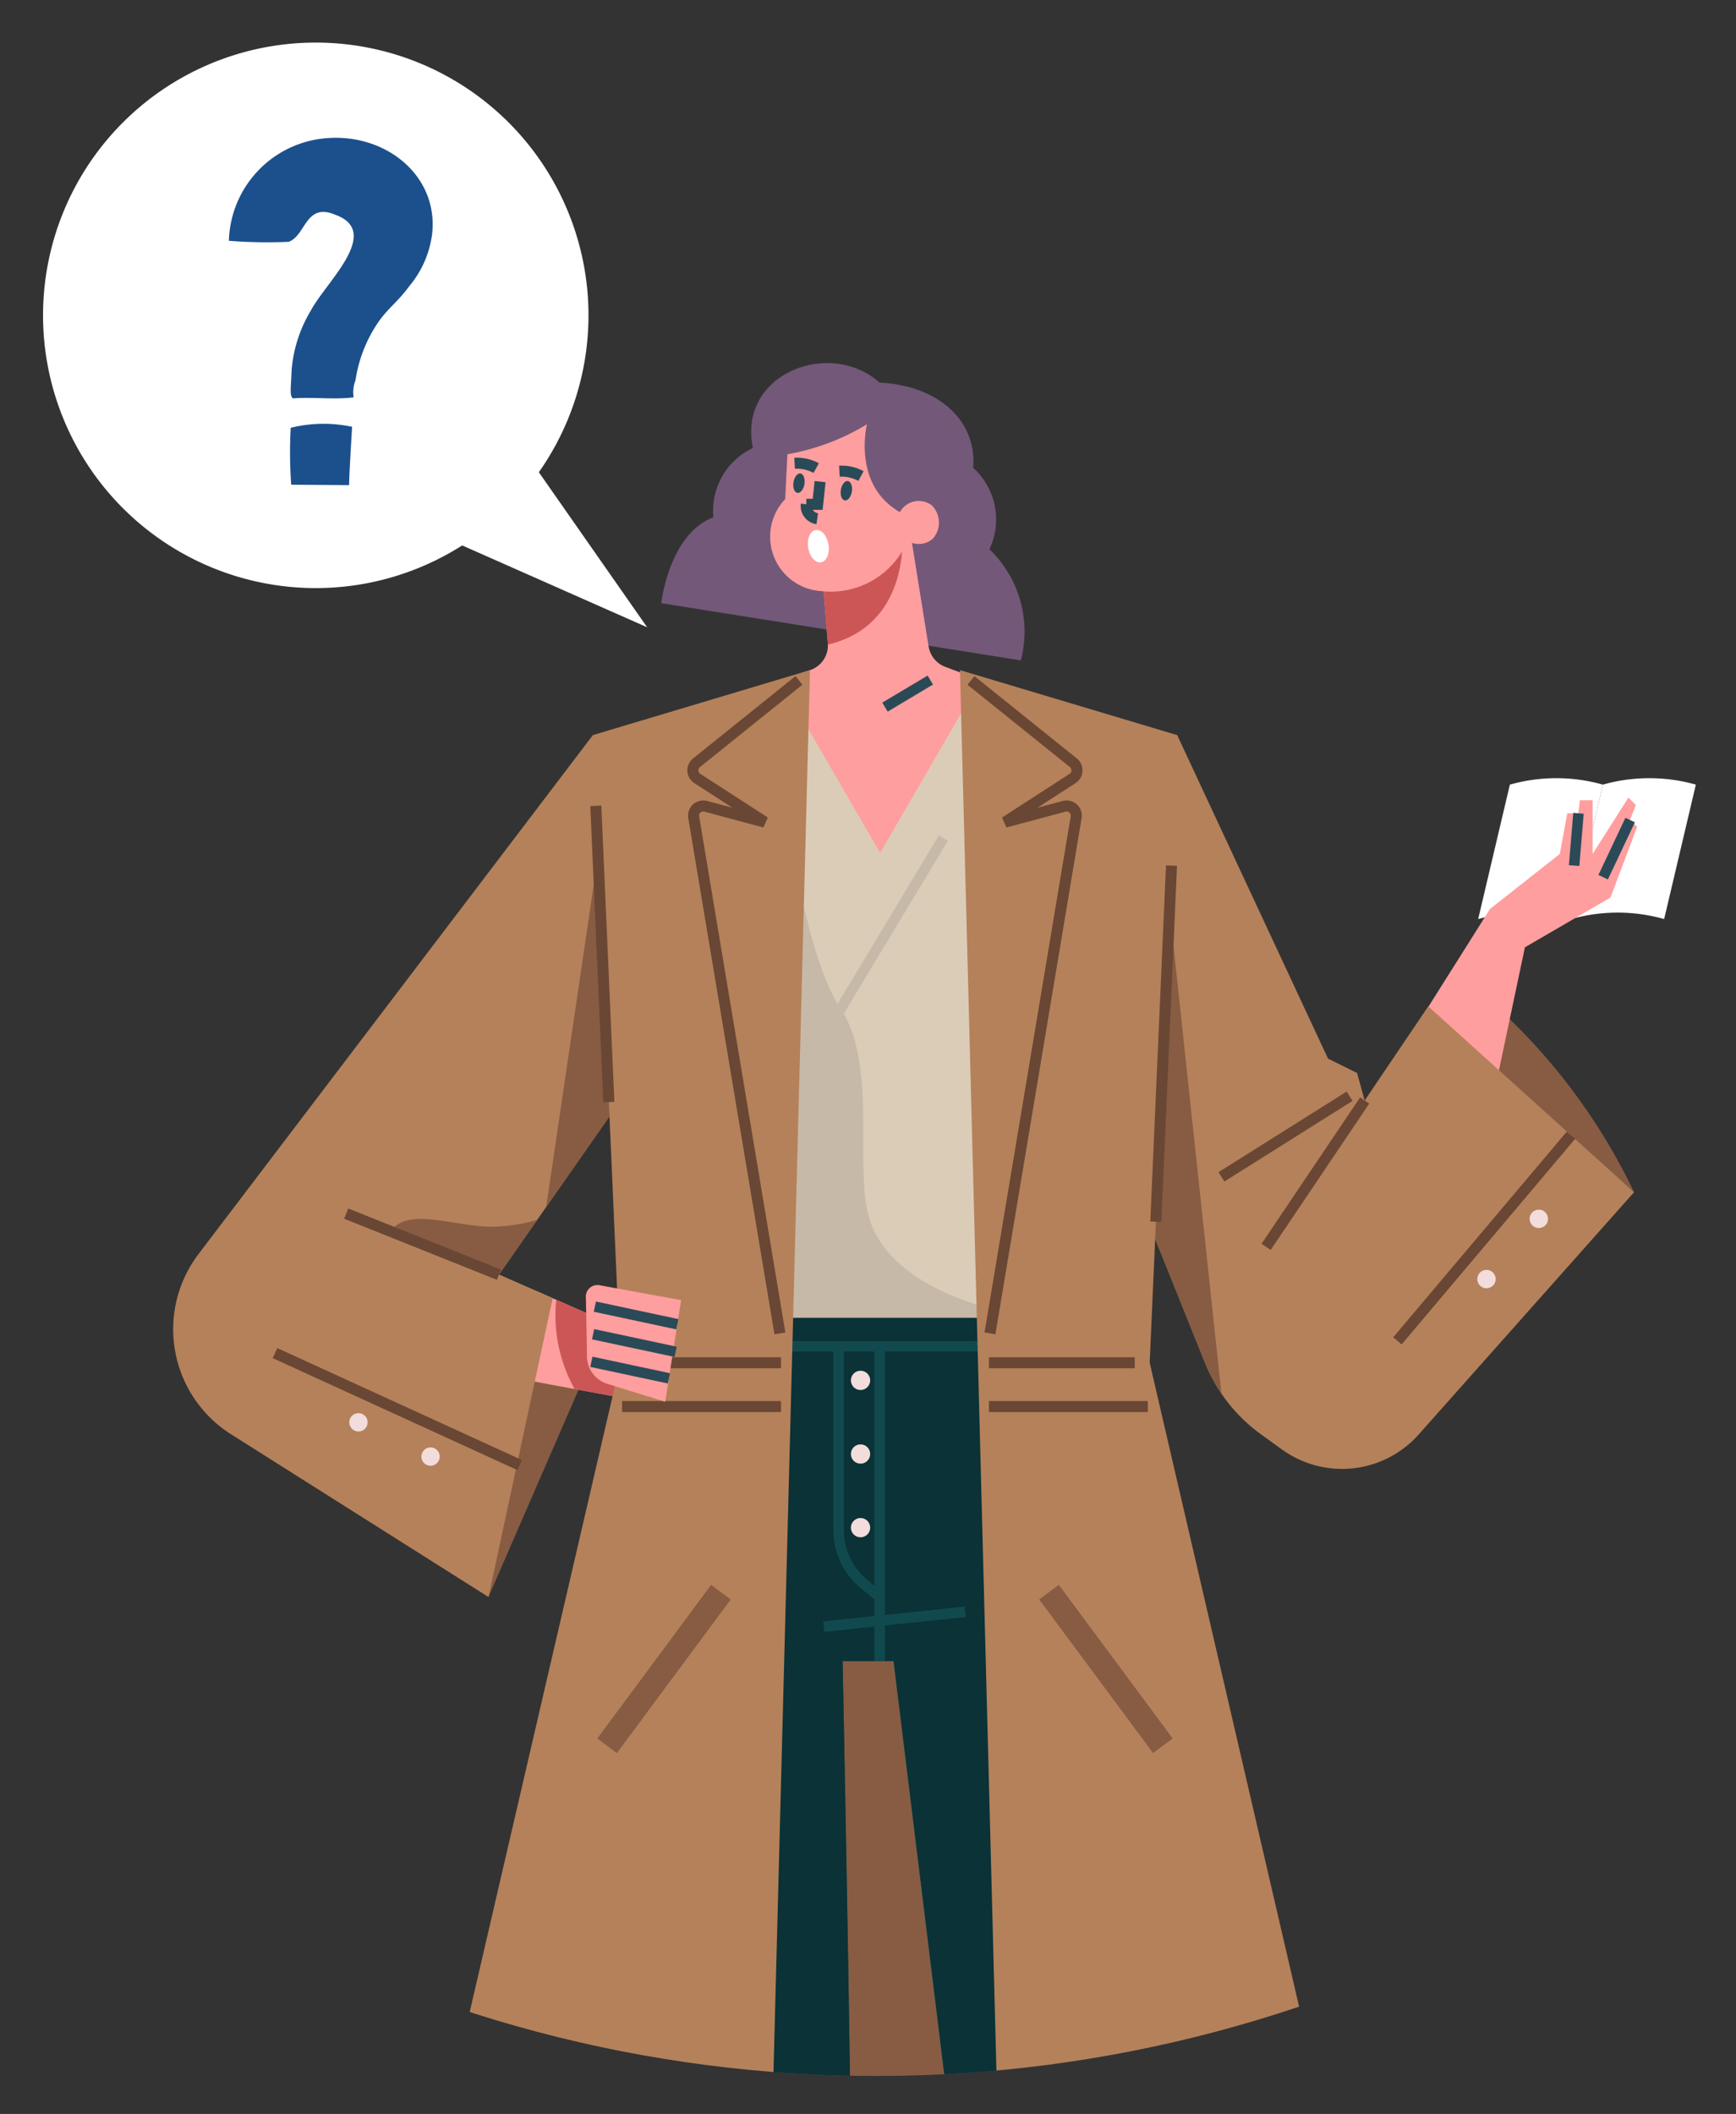 <svg xmlns="http://www.w3.org/2000/svg" role="img" viewBox="20.28 25.91 78.69 95.81">
    <rect x="20.28" y="25.91" width="78.69" height="95.81" fill="#333333" stroke="none"/>
    <defs>
        <clipPath id="clip-path">
            <circle id="Ellipse_374" cx="60" cy="60" r="60" fill="#fff" stroke="#707070"
                stroke-width="1" transform="translate(439.5 978.234)" />
        </clipPath>
    </defs>
    <g id="Mask_Group_9" clip-path="url(#clip-path)" transform="translate(-439.5 -978.234)">
        <g id="Group_2839" transform="translate(461.731 947.387)">
            <path id="Path_7589" fill="#f2c9c9"
                d="M491.181,966.9c0,1.989-14.624,3.6-32.663,3.6s-32.663-1.612-32.663-3.6,14.624-3.6,32.663-3.6,32.663,1.613,32.663,3.6"
                transform="translate(-415.641 -762.377)" />
            <path id="Rectangle_1777" fill="#875c43" d="M0 0H18.522V29.683H0z"
                transform="translate(28.938 126.681)" />
            <path id="Path_7590" fill="#875c43" d="M449.492,774.253l5.408-12.442-3.288-1.441Z"
                transform="translate(-429.3 -645.118)" />
            <path id="Path_7591" fill="#ff9e9e"
                d="M449.195,758.663l5.759,2.523-.178,3.057-6.619-1.227Z"
                transform="translate(-428.528 -644.131)" />
            <path id="Path_7592" fill="#cc5656"
                d="M457.541,765.4l2.15.4.178-3.057-3.163-1.386a6.855,6.855,0,0,0,.835,4.045"
                transform="translate(-433.444 -645.688)" />
            <path id="Path_7593" fill="#b5815a"
                d="M436.618,716.287l-6.216,8.9,2.434,1.068L429.927,739.8l-11.67-7.376a5.632,5.632,0,0,1-1.475-8.168l17.869-23.512Z"
                transform="translate(-409.735 -610.661)" />
            <path id="Path_7594" fill="#875c43" d="M455.685,727.356l2.592-17.568,1.484,11.728Z"
                transform="translate(-432.879 -615.89)" />
            <path id="Path_7595" fill="#875c43"
                d="M443.436,753.027c-1.6-.04-3.723-.892-4.425.217l4.91,1.944,1.725-2.471a7.481,7.481,0,0,1-2.21.309"
                transform="translate(-423.244 -640.673)" />
            <path id="Path_7596" fill="#dbccb8" d="M472.367,723.73H489L485,694.819h-9.083Z"
                transform="translate(-442.518 -607.24)" />
            <path id="Path_7597" fill="#c7b9a7"
                d="M480.076,722.762c-.926-2.329.393-7.179-1.453-9.9s-2.994-12.45-2.994-12.45l-3.262,26.549h15.1s-5.993-.693-7.388-4.2"
                transform="translate(-442.518 -610.473)" />
            <path id="Path_7598" fill="#104a4f"
                d="M471.3,778.857h2.315l6.987,56.932h7.183s.238-15.316,0-22.618-2.161-10.627-2.161-10.627,1.686-23.33-1.757-39.241H462.678a60.487,60.487,0,0,0-3.206,19.235,148.873,148.873,0,0,0,2.078,21.134,56.511,56.511,0,0,0,.3,12.229c.891,7.064,2.909,19.887,2.909,19.887h7.658s-.713-25.23-.713-31.226-.4-25.706-.4-25.706"
                transform="translate(-435.065 -646.813)" />
            <path id="Path_7599" fill="#0b3236"
                d="M487.8,813.665c0-.167-.009-.335-.015-.495-.237-7.3-2.161-10.627-2.161-10.627s1.686-23.33-1.757-39.241H462.678a60.487,60.487,0,0,0-3.206,19.235,127.155,127.155,0,0,0,.9,12.862c3.1,2.006,8.75,6.018,11.337,10.12,0-.358,0-.679,0-.958,0-6-.4-25.706-.4-25.706h2.315l2.519,20.522a7.858,7.858,0,0,0,2.894,5.18c3.036,2.427,6.921,5.909,8.772,9.106"
                transform="translate(-435.065 -646.813)" />
            <path id="Line_19" fill="none" stroke="#104a4f" stroke-width=".475" d="M0 0L12.405 0"
                transform="translate(32.54 117.776)" />
            <path id="Line_20" fill="none" stroke="#104a4f" stroke-width=".475" d="M0 0L0 14.268"
                transform="translate(37.923 117.776)" />
            <path id="Line_21" fill="none" stroke="#104a4f" stroke-width=".475" d="M0 0.673L6.411 0"
                transform="translate(35.39 129.808)" />
            <path id="Path_7600" fill="none" stroke="#104a4f" stroke-width=".475"
                d="M487.086,766.35v8.332a3.158,3.158,0,0,0,1.142,2.431l.718.6"
                transform="translate(-451.024 -648.574)" />
            <path id="Path_7601" fill="#f2dcdc"
                d="M489.28,769.41a.436.436,0,1,1-.436-.435.435.435,0,0,1,.436.435"
                transform="translate(-451.788 -650.091)" />
            <path id="Path_7602" fill="#f2dcdc"
                d="M489.28,777.315a.436.436,0,1,1-.436-.435.436.436,0,0,1,.436.435"
                transform="translate(-451.788 -654.658)" />
            <path id="Path_7603" fill="#f2dcdc"
                d="M489.28,785.22a.436.436,0,1,1-.436-.435.435.435,0,0,1,.436.435"
                transform="translate(-451.788 -659.226)" />
            <path id="Path_7604" fill="#875c43"
                d="M559.541,736a27.3,27.3,0,0,0-8.262-10.082l-1.2,1.9Z"
                transform="translate(-487.424 -625.212)" />
            <path id="Path_7605" fill="#fff"
                d="M569.956,711.739a7.737,7.737,0,0,0-4.215,0l1.437-6.093a7.737,7.737,0,0,1,4.215,0l-1.437,6.093"
                transform="translate(-496.474 -613.327)" />
            <path id="Path_7606" fill="#fff"
                d="M559.972,711.739a7.737,7.737,0,0,0-4.215,0q.718-3.047,1.437-6.093a7.737,7.737,0,0,1,4.215,0q-.718,3.047-1.437,6.093"
                transform="translate(-490.705 -613.327)" />
            <path id="Path_7607" fill="#ff9e9e"
                d="M549.209,717.727l3.3-5.244,3.166-2.493.337-1.84h.5l.075-.594h.574v2.434l1.622-2.553.336.336-.266.681.325.308-1.207,3.205-3.879,2.256-1.425,6.748Z"
                transform="translate(-486.921 -614.531)" />
            <path id="Line_22" fill="none" stroke="#2b4a57" stroke-width=".475" d="M1.224 0L0 2.59"
                transform="translate(70.717 93.924)" />
            <path id="Line_23" fill="none" stroke="#2b4a57" stroke-width=".475" d="M0 2.371L0.198 0"
                transform="translate(69.401 93.618)" />
            <path id="Path_7608" fill="#b5815a"
                d="M518.036,700.739l6.834,14.658,1.319.653.343,1.247,2.882-4.268,9.328,8.424-9.762,10.981a4.648,4.648,0,0,1-6.195.68l-.956-.691a7.407,7.407,0,0,1-2.535-3.24l-5.208-12.953Z"
                transform="translate(-466.625 -610.661)" />
            <path id="Line_24" fill="none" stroke="#694734" stroke-width=".5" d="M4.467 0L0 6.633"
                transform="translate(55.44 106.635)" />
            <path id="Line_25" fill="none" stroke="#694734" stroke-width=".5" d="M5.811 0L0 3.655"
                transform="translate(53.414 106.441)" />
            <path id="Line_26" fill="none" stroke="#694734" stroke-width=".5" d="M7.866 0L0 9.32"
                transform="translate(61.392 108.209)" />
            <path id="Path_7609" fill="#f2dcdc"
                d="M562.117,752.094a.416.416,0,1,1-.415-.415.415.415,0,0,1,.415.415"
                transform="translate(-493.9 -640.096)" />
            <path id="Path_7610" fill="#f2dcdc"
                d="M556.495,758.562a.416.416,0,1,1-.416-.415.416.416,0,0,1,.416.415"
                transform="translate(-490.65 -643.834)" />
            <path id="Path_7611" fill="#875c43"
                d="M520.471,739.978a7.379,7.379,0,0,0,.745,1.4l-2.35-21.952-2.743,9.741Z"
                transform="translate(-467.802 -621.457)" />
            <path id="Path_7612" fill="#735879"
                d="M468.038,671.674l16.3,2.593a5.16,5.16,0,0,0-1.423-5.036,3.161,3.161,0,0,0-.735-3.693c.171-2.017-1.433-3.715-4.245-3.862-2.274-2.015-6.439-.393-5.741,2.964a3.143,3.143,0,0,0-1.792,3.141c-2.015.762-2.362,3.892-2.362,3.892"
                transform="translate(-440.017 -587.579)" />
            <path id="Path_7613" fill="#ff9e9e"
                d="M487.521,682.621l-1.009-6.281-3.8,3.186.241,2.947a1.181,1.181,0,0,1-.807,1.218l-1.363.45,4.542,7.836,4.542-7.836-1.594-.6a1.182,1.182,0,0,1-.749-.918"
                transform="translate(-447.38 -596.562)" />
            <path id="Path_7614" fill="#b5815a"
                d="M459.369,693.753l-1.8,69.152a2.848,2.848,0,0,1-2.847,2.774H441.367l9.406-40.534L449.52,696.7Z"
                transform="translate(-424.605 -606.624)" />
            <path id="Line_27" fill="none" stroke="#694734" stroke-width=".5" d="M0 0L6.609 0"
                transform="translate(26.841 118.522)" />
            <path id="Line_28" fill="none" stroke="#694734" stroke-width=".5" d="M0 0L7.203 0"
                transform="translate(26.247 120.507)" />
            <path id="Path_7615" fill="none" stroke="#694734" stroke-width=".5"
                d="M476.241,694.861l-4.643,3.732a.439.439,0,0,0,.036.71l3.063,1.981-2.678-.719a.439.439,0,0,0-.546.5l3.907,23.389"
                transform="translate(-441.979 -607.264)" />
            <path id="Rectangle_1778" fill="#875c43" d="M0 0H8.667V1.108H0z"
                transform="rotate(-53.458 147.149 42.833)" />
            <path id="Path_7616" fill="#b5815a"
                d="M500.115,693.753l1.8,69.152a2.848,2.848,0,0,0,2.847,2.774h13.359l-9.406-40.534,1.253-28.444Z"
                transform="translate(-458.552 -606.624)" />
            <path id="Line_29" fill="none" stroke="#694734" stroke-width=".5" d="M6.609 0L0 0"
                transform="translate(42.876 118.522)" />
            <path id="Line_30" fill="none" stroke="#694734" stroke-width=".5" d="M7.203 0L0 0"
                transform="translate(42.876 120.507)" />
            <path id="Path_7617" fill="none" stroke="#694734" stroke-width=".5"
                d="M501.3,694.861l4.643,3.732a.439.439,0,0,1-.036.71l-3.063,1.981,2.678-.719a.439.439,0,0,1,.546.5l-3.907,23.389"
                transform="translate(-459.239 -607.264)" />
            <path id="Rectangle_1779" fill="#875c43" d="M0 0H1.108V8.667H0z"
                transform="rotate(-36.543 218.308 -3.757)" />
            <path id="Line_31" fill="none" stroke="#2b4a57" stroke-width=".475" d="M0 1.227L2.055 0"
                transform="translate(38.163 87.579)" />
            <path id="Line_32" fill="none" stroke="#c7b9a7" stroke-width=".475" d="M5.481 0L0 9.103"
                transform="translate(35.33 94.743)" />
            <path id="Path_7618" fill="#ff9e9e"
                d="M475.207,935.85l-.168,7.341a7.1,7.1,0,0,1,.93,3.226c-.04,1.583-.851,3.285-.772,4.908h-.831v-3.9a14.637,14.637,0,0,1-2.652,2.928,16.728,16.728,0,0,1-4.647,1.027.507.507,0,0,1-.316-.924l2.109-1.439a1.72,1.72,0,0,0,.56-.635l1.936-3.773a1.3,1.3,0,0,0,.135-.742l-1.35-8.019Z"
                transform="translate(-439.145 -746.518)" />
            <path id="Path_7619" fill="#cc5656"
                d="M467.067,961.431a16.758,16.758,0,0,0,4.647-1.027,14.643,14.643,0,0,0,2.652-2.929v3.9h.831c-.079-1.622.732-3.324.772-4.907a7.093,7.093,0,0,0-.93-3.225c-.773.323-1.117,1.446-1.251,2.069a1.671,1.671,0,0,1-.4.78l-1.416,1.544a3.212,3.212,0,0,1-2.244.2l-.307.6a1.721,1.721,0,0,1-.56.635l-2.109,1.439a.507.507,0,0,0,.316.925"
                transform="translate(-439.145 -756.568)" />
            <path id="Path_7620" fill="#ff9e9e"
                d="M512.421,935.85l1.2,7.341a7.1,7.1,0,0,0-.93,3.226c.04,1.583.851,3.285.772,4.908h.831v-3.9a14.637,14.637,0,0,0,2.652,2.928,16.73,16.73,0,0,0,4.647,1.027.507.507,0,0,0,.316-.924l-2.109-1.439a1.719,1.719,0,0,1-.56-.635l-1.936-3.773a1.3,1.3,0,0,1-.135-.742l.315-8.019Z"
                transform="translate(-465.663 -746.518)" />
            <path id="Path_7621" fill="#cc5656"
                d="M521.967,961.431a16.757,16.757,0,0,1-4.647-1.027,14.643,14.643,0,0,1-2.652-2.929v3.9h-.831c.079-1.622-.732-3.324-.772-4.907a7.094,7.094,0,0,1,.93-3.225c.773.323,1.117,1.446,1.251,2.069a1.672,1.672,0,0,0,.4.78l1.416,1.544a3.212,3.212,0,0,0,2.244.2l.307.6a1.719,1.719,0,0,0,.56.635l2.109,1.439a.507.507,0,0,1-.316.925"
                transform="translate(-466.035 -756.568)" />
            <path id="Line_33" fill="none" stroke="#694734" stroke-width=".5" d="M11.09 5.075L0 0"
                transform="translate(10.515 118.084)" />
            <path id="Path_7622" fill="#f2dcdc"
                d="M442.81,778.02a.415.415,0,1,1,.289-.512.415.415,0,0,1-.289.512"
                transform="translate(-425.134 -654.846)" />
            <path id="Path_7623" fill="#f2dcdc"
                d="M435.07,774.341a.415.415,0,1,1,.289-.512.415.415,0,0,1-.289.512"
                transform="translate(-420.662 -652.72)" />
            <path id="Line_34" fill="none" stroke="#694734" stroke-width=".5" d="M0 16.14L0.711 0"
                transform="translate(50.44 95.989)" />
            <path id="Path_7624" fill="#ff9e9e"
                d="M460.606,759.793l3.659.668-.72,4.606-2.671-.826A1.327,1.327,0,0,1,460,763.1l-.051-2.733a.526.526,0,0,1,.657-.572"
                transform="translate(-435.342 -644.778)" />
            <path id="Line_35" fill="none" stroke="#2b4a57" stroke-width=".475" d="M0 0L3.739 0.798"
                transform="translate(25.013 115.978)" />
            <path id="Line_36" fill="none" stroke="#2b4a57" stroke-width=".475" d="M0 0L3.739 0.798"
                transform="translate(24.934 117.228)" />
            <path id="Line_37" fill="none" stroke="#2b4a57" stroke-width=".475" d="M0 0L3.514 0.75"
                transform="translate(24.855 118.478)" />
            <path id="Line_38" fill="none" stroke="#694734" stroke-width=".5" d="M6.926 2.77L0 0"
                transform="translate(13.741 111.761)" />
            <path id="Line_39" fill="none" stroke="#694734" stroke-width=".5" d="M0.591 13.425L0 0"
                transform="translate(25.056 93.28)" />
            <path id="Path_7625" fill="#cc5656"
                d="M488.966,679.511s.32,3.981-3.369,4.856l-.246-3.008Z"
                transform="translate(-450.021 -598.394)" />
            <path id="Path_7626" fill="#ff9e9e"
                d="M484.124,667.36s-.812,3.217,2.107,4.262a3.772,3.772,0,0,1-4.173,3.3,2.47,2.47,0,0,1-1.642-4.17c.027-.535.1-2.033.1-2.033a10.388,10.388,0,0,0,3.612-1.363"
                transform="translate(-446.776 -591.373)" />
            <path id="Path_7627" fill="#ff9e9e"
                d="M494.7,677.363a.975.975,0,1,1-.046-1.527,1.1,1.1,0,0,1,.046,1.527"
                transform="translate(-454.376 -596.181)" />
            <path id="Path_7628" fill="#2b4a57"
                d="M482.719,673.118c-.038.243-.182.422-.319.4s-.218-.237-.179-.48.182-.422.319-.4.218.237.179.479"
                transform="translate(-448.206 -594.422)" />
            <path id="Path_7629" fill="#2b4a57"
                d="M487.811,673.929c-.038.243-.182.422-.319.4s-.218-.237-.179-.479.182-.422.319-.4.218.237.179.479"
                transform="translate(-451.149 -594.891)" />
            <path id="Path_7630" fill="none" stroke="#2b4a57" stroke-width=".5"
                d="M482.361,671.537a1.845,1.845,0,0,1,.979.218"
                transform="translate(-448.293 -593.783)" />
            <path id="Path_7631" fill="none" stroke="#2b4a57" stroke-width=".5"
                d="M487.169,672.391a1.844,1.844,0,0,1,.979.218"
                transform="translate(-451.072 -594.277)" />
            <path id="Path_7632" fill="none" stroke="#2b4a57" stroke-width=".5"
                d="M484.238,673.514l-.109,1.029h-.515a.582.582,0,0,0,.495.653"
                transform="translate(-449.016 -594.929)" />
            <path id="Path_7633" fill="#fff"
                d="M484.718,679.367c.067.4-.085.766-.338.808s-.513-.252-.58-.656.085-.766.339-.808.513.252.579.656"
                transform="translate(-449.116 -597.93)" />
            <path id="Path_7634" fill="#0b3236" d="M479.294,935.3H471.1l-.445-2.968h8.638Z"
                transform="translate(-441.53 -744.487)" />
            <path id="Path_7635" fill="#0b3236" d="M516.235,935.3H508.32l-.445-2.968h8.361Z"
                transform="translate(-463.036 -744.487)" />
            <path id="Path_7636" fill="#fff"
                d="M401.662,638.742a12.362,12.362,0,1,0,12.362-12.362,12.362,12.362,0,0,0-12.362,12.362"
                transform="translate(-401.662 -567.693)" />
            <path id="Path_7637" fill="#fff" d="M442.387,661.727l8.09,11.579-11.727-5.189Z"
                transform="translate(-423.093 -588.118)" />
            <path id="Path_7638" fill="#1b508c"
                d="M424.465,647.075a6.207,6.207,0,0,1,.868-2.647c.667-1.268,3.248-3.559,1.112-4.337-1.357-.578-1.334.934-2.113,1.223a22.041,22.041,0,0,1-2.714-.045v-.022A4.8,4.8,0,0,1,426,636.621c2.736-.245,5.139,1.713,4.827,4.36a4.591,4.591,0,0,1-1.045,2.358c-.467.645-.89.934-1.335,1.534a6.311,6.311,0,0,0-1.09,2.714,1.487,1.487,0,0,0-.089.756v.022c-.912.111-1.824-.022-2.736.044h-.022c-.111-.111-.089-.333-.089-.489Zm.044,5.249h-.067a20.212,20.212,0,0,1-.022-2.58,6.209,6.209,0,0,1,2.781-.045c0,.045-.133,2.18-.133,2.6v.045h-.045Z"
                transform="translate(-413.193 -573.598)" />
        </g>
    </g>
</svg>